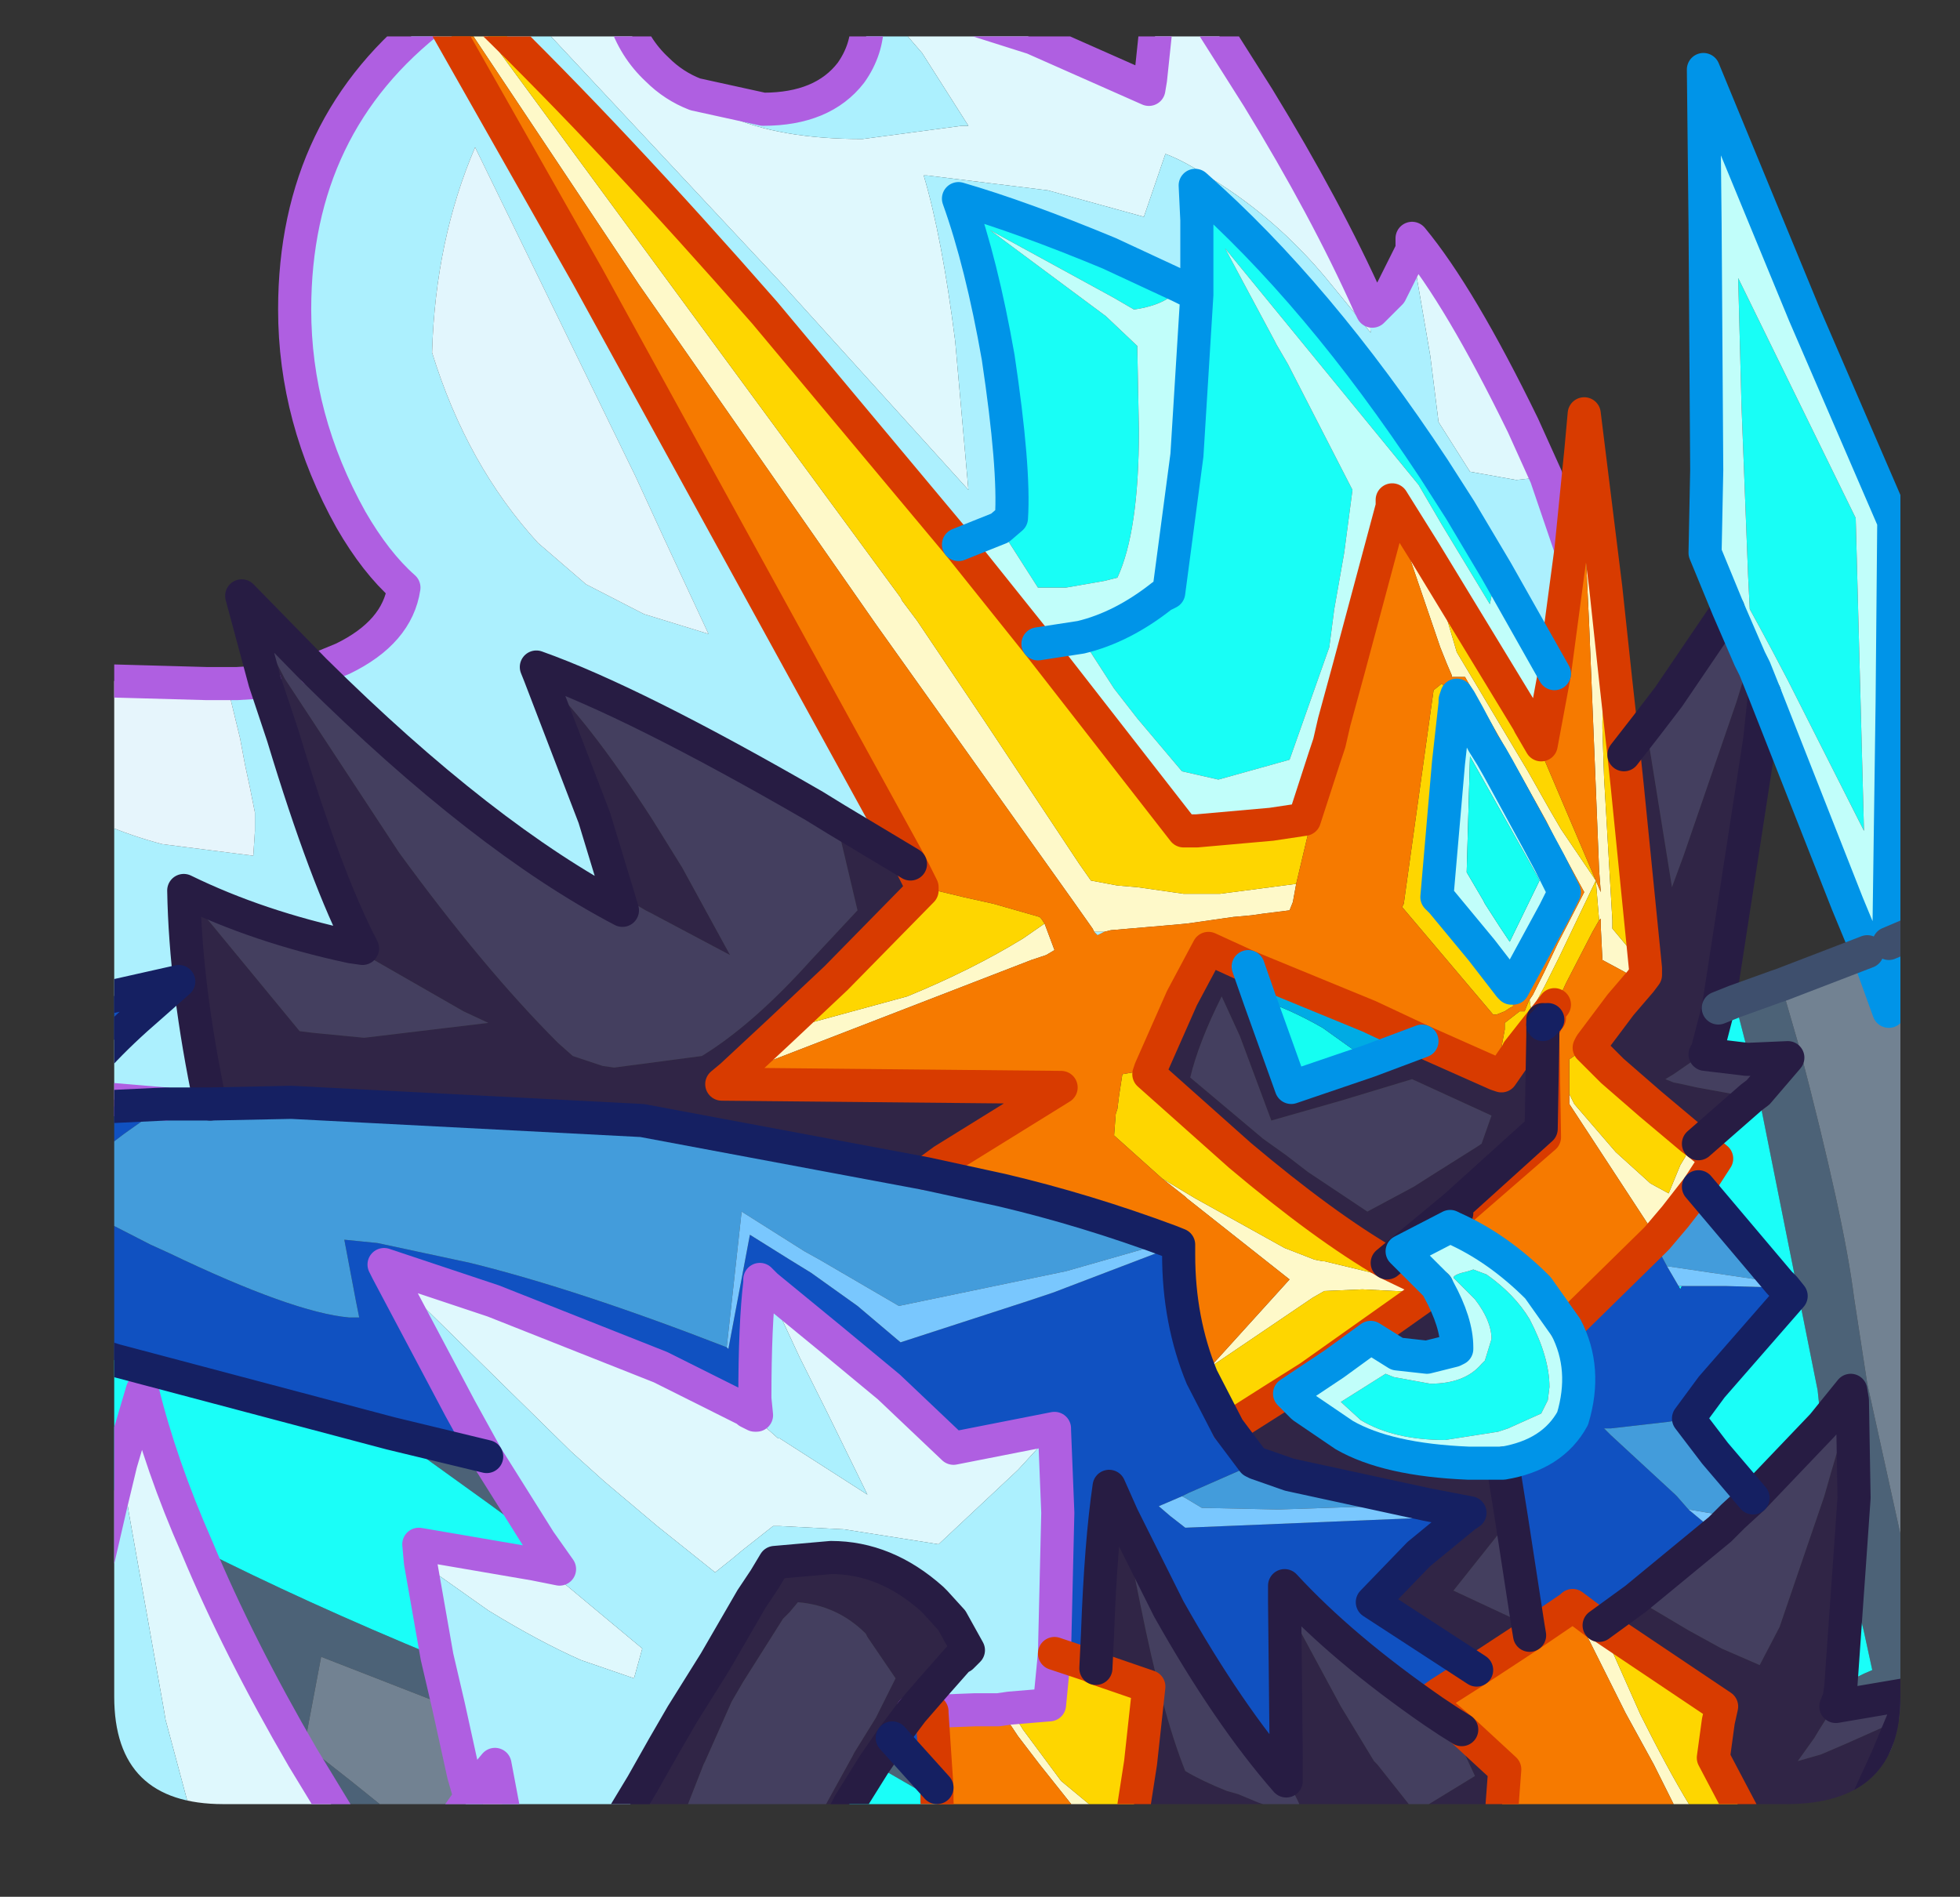 <?xml version="1.0" encoding="UTF-8" standalone="no"?>
<svg xmlns:ffdec="https://www.free-decompiler.com/flash" xmlns:xlink="http://www.w3.org/1999/xlink" ffdec:objectType="frame" height="57.3px" width="59.2px" xmlns="http://www.w3.org/2000/svg">
  <rect width="100%" height="100%" fill="#333333" stroke="none"/>
  <g transform="matrix(1.0, 0.0, 0.0, 1.0, 3.45, 1.1)">
    <clipPath id="clipPath0" transform="matrix(1.0, 0.0, 0.0, 1.0, 0.0, 0.0)">
      <path d="M50.5 0.0 Q53.95 0.0 53.95 3.3 L53.95 50.15 Q53.95 53.4 50.5 53.4 L3.3 53.4 Q0.0 53.4 0.0 50.15 L0.0 3.3 Q0.0 0.0 3.3 0.0 L50.5 0.0" fill="#000000" fill-rule="evenodd" stroke="none"/>
    </clipPath>
    <g clip-path="url(#clipPath0)">
      <use ffdec:characterId="2" height="57.3" transform="matrix(1.0, 0.0, 0.0, 1.0, -3.45, -1.1)" width="59.2" xlink:href="#shape1"/>
    </g>
    <use ffdec:characterId="3" height="53.4" transform="matrix(1.0, 0.0, 0.0, 1.0, 0.0, 0.0)" width="53.95" xlink:href="#shape2"/>
  </g>
  <defs>
    <g id="shape1" transform="matrix(1.0, 0.0, 0.0, 1.0, 3.45, 1.1)">
      <path d="M10.45 -0.6 L10.85 -0.6 23.75 16.95 23.8 17.05 24.25 17.65 26.3 20.7 29.15 25.0 29.5 25.5 30.3 25.65 30.9 25.7 32.3 25.9 32.75 25.9 33.4 25.9 35.7 25.6 35.6 26.15 35.5 26.4 34.7 26.5 34.35 26.55 33.8 26.6 32.4 26.8 31.85 26.85 30.1 27.0 29.9 27.05 29.6 27.05 29.55 26.95 28.95 26.1 23.0 17.75 15.85 7.5 10.45 -0.6 M44.3 12.5 L44.4 11.4 45.05 16.65 44.95 20.7 44.95 20.9 45.0 22.4 45.25 26.7 45.25 26.95 46.25 28.15 46.25 28.35 46.1 28.55 45.85 28.4 45.6 28.25 44.95 27.9 44.9 26.9 44.9 26.65 44.85 26.7 44.75 25.5 43.65 27.8 43.2 28.7 42.8 29.45 42.75 29.1 42.85 28.95 43.2 28.25 43.6 27.4 44.4 25.85 43.5 24.2 43.25 23.7 42.5 22.35 40.8 19.35 40.4 19.35 40.4 19.3 40.25 18.95 40.05 18.45 38.6 14.2 38.6 14.0 39.6 15.6 40.05 16.9 40.55 18.6 42.7 22.2 43.35 23.35 43.7 23.95 44.75 25.5 44.9 25.85 44.85 25.2 44.75 22.7 44.55 17.8 44.3 12.5 M52.85 55.7 L52.4 55.7 52.2 54.7 52.3 54.55 52.85 55.7 M48.9 55.7 L48.45 55.7 48.25 55.0 47.8 54.65 47.25 53.7 46.5 52.2 45.65 50.65 44.45 48.25 44.0 47.45 44.05 47.4 44.85 48.0 44.9 48.0 46.1 50.7 Q47.75 54.0 48.65 54.9 L48.7 55.05 48.9 55.7 M46.6 36.3 L43.95 32.25 43.95 31.95 44.1 32.25 45.35 33.7 46.4 34.65 46.95 34.95 47.3 34.1 47.45 33.85 47.65 33.3 47.85 33.45 48.4 33.9 47.85 34.75 47.15 35.65 46.6 36.3 M39.95 37.75 L39.7 37.95 37.7 37.85 36.55 37.9 36.2 38.1 33.1 40.2 35.5 37.55 32.4 35.1 32.35 35.05 31.65 34.5 32.65 35.1 35.35 36.6 36.25 36.95 36.5 37.0 36.55 37.0 38.0 37.35 38.3 37.4 39.7 37.65 39.95 37.75 M18.65 31.4 L20.1 30.05 23.95 29.0 Q25.9 28.2 27.45 27.25 L28.1 26.8 28.4 27.6 28.15 27.75 27.7 27.9 18.65 31.4 M26.7 50.55 L27.05 50.5 27.45 51.15 28.6 52.7 30.65 54.4 30.5 54.9 30.1 54.9 27.95 52.2 27.3 51.35 27.1 51.05 26.7 50.55" fill="#fffaca" fill-rule="evenodd" stroke="none"/>
      <path d="M10.85 -0.6 L11.25 -0.6 Q15.1 3.15 19.65 8.35 L25.5 15.35 27.9 18.35 32.3 24.0 32.5 24.0 32.7 24.0 34.95 23.8 35.95 23.65 36.55 21.8 36.7 21.35 36.6 21.8 35.7 25.6 33.4 25.9 32.75 25.9 32.3 25.9 30.9 25.7 30.3 25.65 29.5 25.5 29.15 25.0 26.3 20.7 24.25 17.65 23.8 17.05 23.75 16.95 10.85 -0.6 M45.05 16.65 L45.35 19.45 45.6 21.7 45.7 22.65 46.25 28.15 45.25 26.95 45.25 26.7 45.0 22.4 44.95 20.9 44.95 20.7 45.05 16.65 M51.5 55.7 L50.8 55.7 51.3 55.1 51.5 55.7 M50.25 55.7 L48.9 55.7 48.7 55.05 48.65 54.9 Q47.75 54.0 46.1 50.7 L44.9 48.0 48.55 50.45 48.45 50.9 48.3 52.0 50.25 55.7 M47.4 55.7 L46.5 55.7 46.65 54.9 47.25 54.65 47.45 55.0 47.45 55.45 47.4 55.7 M35.45 55.7 L33.25 55.7 33.8 55.05 34.75 55.25 35.45 55.7 M39.6 15.6 L42.7 20.7 42.75 20.8 44.75 25.5 43.7 23.95 43.35 23.35 42.7 22.2 40.55 18.6 40.05 16.9 39.6 15.6 M40.5 20.15 L40.3 21.95 39.95 26.0 40.1 26.15 41.3 27.6 42.15 28.7 42.2 28.75 42.25 28.9 42.25 29.3 42.15 29.35 42.0 29.45 41.75 29.55 41.65 29.55 38.9 26.3 38.95 26.2 39.85 19.75 40.1 19.55 40.45 20.0 40.5 20.15 M42.75 29.1 L42.8 29.45 43.2 28.7 43.65 27.8 44.75 25.5 44.85 26.7 44.65 27.05 43.85 28.6 43.55 29.25 43.5 29.2 43.5 29.25 43.15 29.7 42.95 29.95 42.4 30.65 42.35 30.75 41.9 31.4 41.75 31.35 42.0 30.0 42.0 29.95 42.0 29.85 42.0 29.8 42.45 29.45 42.6 29.45 42.7 29.2 42.75 29.1 M43.95 31.95 L43.95 31.7 43.95 30.9 44.6 30.45 44.55 30.55 45.25 31.25 46.4 32.25 47.65 33.3 47.45 33.85 47.3 34.1 46.95 34.95 46.4 34.65 45.35 33.7 44.1 32.25 43.95 31.95 M39.7 37.95 L36.1 40.5 Q35.3 41.0 33.65 42.05 L32.85 40.5 33.1 40.2 36.2 38.1 36.55 37.9 37.7 37.85 39.7 37.95 M20.1 30.05 L21.8 28.45 24.4 25.8 24.4 25.7 25.65 26.0 26.55 26.2 27.95 26.6 28.0 26.65 28.1 26.8 27.45 27.25 Q25.9 28.2 23.95 29.0 L20.1 30.05 M28.4 48.85 L29.45 49.2 29.65 49.3 31.25 49.85 31.0 52.15 30.65 54.4 28.6 52.7 27.45 51.15 27.05 50.5 28.25 50.4 28.4 48.85 M31.3 31.2 L31.25 31.35 34.0 33.8 Q36.55 35.95 38.45 37.05 L39.7 37.65 38.3 37.4 38.0 37.35 36.55 37.0 36.5 37.0 36.25 36.95 35.35 36.6 32.65 35.1 31.65 34.5 30.2 33.2 30.25 32.55 30.3 32.4 30.35 32.0 30.45 31.35 31.3 31.2" fill="#ffd700" fill-rule="evenodd" stroke="none"/>
      <path d="M24.05 25.0 L14.3 7.25 9.85 -0.6 10.45 -0.6 15.85 7.5 23.0 17.75 28.95 26.1 29.55 26.95 29.6 27.05 29.7 27.15 29.9 27.05 30.1 27.0 31.85 26.85 32.4 26.8 33.8 26.6 34.35 26.55 34.7 26.5 35.5 26.4 35.6 26.15 35.7 25.6 36.6 21.8 36.7 21.35 36.85 20.7 37.3 19.05 38.6 14.2 40.05 18.45 40.25 18.95 40.4 19.3 40.4 19.35 40.8 19.35 42.5 22.35 43.25 23.7 43.5 24.2 44.4 25.85 43.6 27.4 43.2 28.25 42.85 28.95 42.75 29.1 42.7 29.2 42.6 29.45 42.45 29.45 42.0 29.8 42.0 29.85 42.0 29.95 42.0 30.0 41.75 31.35 39.5 30.35 37.9 29.6 34.25 28.1 33.05 27.55 32.25 29.05 31.3 31.2 30.45 31.35 30.35 32.0 30.3 32.4 30.25 32.55 30.2 33.2 31.65 34.5 32.35 35.05 32.4 35.1 35.5 37.55 33.1 40.2 32.85 40.5 Q32.15 38.8 32.15 36.8 L32.15 36.5 31.9 36.4 Q29.35 35.45 26.8 34.85 L24.5 34.35 25.05 33.95 28.6 31.75 18.35 31.65 18.65 31.4 27.7 27.9 28.15 27.75 28.4 27.6 28.1 26.8 28.0 26.65 27.95 26.6 26.55 26.2 25.65 26.0 24.4 25.7 24.05 25.0 M44.0 15.5 L44.3 12.5 44.55 17.8 44.75 22.7 44.85 25.2 44.9 25.85 44.75 25.5 42.75 20.8 43.1 21.4 43.5 19.25 44.0 15.5 M52.4 55.7 L51.65 55.7 52.2 54.7 52.4 55.7 M48.45 55.7 L47.6 55.7 47.45 55.45 47.45 55.0 47.25 54.65 46.65 54.9 46.5 55.7 41.75 55.7 41.8 55.0 42.0 52.35 40.7 51.15 40.4 50.9 39.7 50.3 40.05 50.05 41.15 49.35 42.75 48.3 44.0 47.45 44.45 48.25 45.65 50.65 46.5 52.2 47.25 53.7 47.8 54.65 48.25 55.0 48.45 55.7 M28.85 55.7 L25.15 55.7 25.95 54.9 26.2 54.6 24.9 54.3 24.85 53.3 24.85 52.9 24.7 50.65 24.7 50.6 26.0 50.55 26.7 50.55 27.1 51.05 27.3 51.35 27.95 52.2 30.1 54.9 28.6 54.85 28.45 54.85 28.85 55.7 M42.2 28.75 L42.25 28.75 43.5 26.45 43.8 25.85 43.4 25.05 43.35 24.95 43.0 24.3 41.8 22.1 41.6 21.75 41.35 21.35 40.9 20.5 40.65 20.05 40.55 19.9 40.5 20.05 40.5 20.15 40.45 20.0 40.1 19.55 39.85 19.75 38.95 26.2 38.9 26.3 41.65 29.55 41.75 29.55 42.0 29.45 42.15 29.35 42.25 29.3 42.25 28.9 42.2 28.75 M44.85 26.7 L44.9 26.65 44.9 26.9 44.95 27.9 45.6 28.25 45.85 28.4 46.1 28.55 45.5 29.25 44.6 30.45 43.95 30.9 43.95 31.7 43.95 31.95 43.95 32.25 46.6 36.3 46.5 36.4 43.85 39.0 43.0 37.8 Q41.8 36.6 40.45 36.0 L40.2 35.85 40.55 35.55 43.2 33.25 43.15 30.25 43.15 30.0 43.3 29.7 43.35 29.65 43.55 29.25 43.85 28.6 44.65 27.05 44.85 26.7 M26.2 54.6 L28.45 54.85 26.2 54.6" fill="#f77a00" fill-rule="evenodd" stroke="none"/>
      <path d="M55.25 48.5 L55.25 50.65 55.05 50.8 54.1 51.5 53.55 52.0 54.05 50.8 54.35 50.05 52.0 50.45 52.1 50.2 52.15 49.85 Q52.6 49.55 53.1 49.35 L52.85 48.2 52.4 46.3 52.55 44.15 52.5 41.2 52.45 40.9 51.6 41.95 51.55 41.85 51.45 40.9 49.65 31.9 50.55 30.85 49.4 30.9 48.95 29.15 50.2 28.7 50.35 28.65 50.9 30.55 Q52.25 35.7 52.55 38.1 L52.95 40.7 54.05 45.7 54.7 48.95 55.25 48.5 M55.25 55.25 L55.25 55.7 55.0 55.7 54.85 55.55 55.25 55.25 M25.15 55.7 L23.25 55.7 22.2 55.3 21.3 54.95 22.1 53.6 22.2 53.65 25.95 54.9 25.15 55.7 M9.1 55.7 L7.95 55.7 5.7 52.0 Q3.75 48.65 2.5 45.65 5.75 47.3 9.75 48.95 L10.1 50.45 6.25 48.95 5.75 51.6 7.15 52.7 9.7 54.75 9.1 55.7 M-2.95 52.2 L-2.95 51.7 -1.7 52.65 -1.75 53.0 -2.1 52.8 -2.1 52.75 -2.95 52.2 M-2.95 46.75 L-2.95 42.75 -2.15 43.2 -0.1 44.35 -1.0 48.25 -1.05 48.5 -2.95 46.75 M-2.95 41.6 L-2.95 39.1 -1.25 39.6 -2.8 41.4 -2.95 41.6 M-2.95 19.0 L-2.95 18.15 -2.45 18.45 -2.95 19.0 M12.85 45.45 L11.35 44.35 8.85 42.55 8.35 42.2 11.25 42.9 12.85 45.45 M24.85 53.3 L22.95 52.2 23.5 51.4 24.85 52.9 24.85 53.3" fill="#4c6277" fill-rule="evenodd" stroke="none"/>
      <path d="M53.6 27.4 L55.25 26.7 55.25 48.5 54.7 48.95 54.05 45.7 52.95 40.7 52.55 38.1 Q52.25 35.7 50.9 30.55 L50.35 28.65 52.95 27.65 53.6 29.45 53.6 27.4 M23.25 55.7 L20.9 55.7 21.3 54.95 22.2 55.3 23.25 55.7 M-2.95 19.2 L-2.95 19.0 -2.45 18.45 -0.8 19.45 -1.55 19.35 -2.95 19.2 M-1.4 32.0 L1.55 32.25 -0.55 32.35 -1.65 32.4 -1.4 32.0 M10.1 50.45 L10.55 52.5 10.75 53.2 9.8 54.55 9.7 54.75 7.15 52.7 5.75 51.6 6.25 48.95 10.1 50.45" fill="#728393" fill-rule="evenodd" stroke="none"/>
      <path d="M49.15 11.15 L49.05 7.3 52.6 14.55 52.85 24.0 50.55 19.45 50.05 18.5 49.7 17.85 49.4 17.3 49.35 16.3 49.15 11.15 M41.75 16.15 L41.55 17.15 40.1 14.75 39.4 13.55 33.55 6.4 35.05 9.2 35.1 9.3 35.45 9.9 37.4 13.7 37.15 15.6 36.85 17.3 36.7 18.45 35.5 21.85 33.35 22.45 32.25 22.2 30.9 20.6 30.2 19.7 29.2 18.15 Q30.45 17.85 31.65 16.9 L31.85 16.8 32.4 12.65 32.7 7.8 32.7 5.55 32.65 4.5 Q36.35 7.75 39.85 13.05 L40.65 14.3 41.75 16.15 M41.05 37.25 L41.45 37.4 Q42.3 38.0 42.75 38.75 43.35 39.9 43.35 40.8 L43.3 41.2 43.2 41.4 43.1 41.6 42.1 42.05 41.8 42.15 40.2 42.4 Q38.65 42.4 37.65 41.8 L37.05 41.25 38.4 40.4 38.65 40.5 39.75 40.7 Q40.8 40.7 41.3 40.1 L41.4 40.0 41.6 39.35 Q41.6 38.8 41.1 38.15 L41.05 38.1 40.45 37.5 Q40.45 37.4 40.9 37.3 L41.05 37.25 M32.2 7.55 Q31.85 8.1 30.8 8.25 L30.2 7.9 26.45 5.85 29.95 8.45 30.9 9.35 30.95 11.9 Q30.95 14.95 30.3 16.35 L29.9 16.45 28.75 16.65 27.9 16.65 26.75 14.85 27.1 14.55 Q27.2 13.05 26.7 9.7 26.2 6.85 25.5 4.9 27.4 5.45 30.05 6.55 L32.2 7.55" fill="#18fff7" fill-rule="evenodd" stroke="none"/>
      <path d="M48.75 17.3 L48.05 15.6 48.1 13.1 48.05 5.65 48.0 1.0 51.05 8.4 53.75 14.65 53.7 20.15 53.6 27.4 53.6 29.45 52.95 27.65 52.35 26.2 49.85 19.85 49.55 19.1 49.4 18.8 48.75 17.3 M47.6 55.7 L47.4 55.7 47.45 55.45 47.6 55.7 M49.15 11.15 L49.35 16.3 49.4 17.3 49.7 17.85 50.05 18.5 50.55 19.45 52.85 24.0 52.6 14.55 49.05 7.3 49.15 11.15 M29.2 18.15 L30.2 19.7 30.9 20.6 32.25 22.2 33.35 22.45 35.5 21.85 36.7 18.45 36.85 17.3 37.15 15.6 37.4 13.7 35.45 9.9 35.1 9.3 35.05 9.2 33.55 6.4 39.4 13.55 40.1 14.75 41.55 17.15 41.75 16.15 43.5 19.25 43.1 21.4 42.75 20.8 42.7 20.7 39.6 15.6 38.6 14.0 38.6 14.2 37.3 19.05 36.85 20.7 36.7 21.35 36.55 21.8 35.95 23.65 34.95 23.8 32.7 24.0 32.5 24.0 32.3 24.0 27.9 18.35 29.2 18.15 27.9 18.35 25.5 15.35 26.75 14.85 27.9 16.65 28.75 16.65 29.9 16.45 30.3 16.35 Q30.95 14.95 30.95 11.9 L30.9 9.35 29.95 8.45 26.45 5.85 30.2 7.9 30.8 8.25 Q31.85 8.1 32.2 7.55 L32.7 7.8 32.4 12.65 31.85 16.8 31.65 16.9 Q30.45 17.85 29.2 18.15 M40.5 20.15 L40.5 20.05 40.55 19.9 40.65 20.05 40.9 20.5 41.35 21.35 41.6 21.75 41.8 22.1 43.0 24.3 43.35 24.95 43.4 25.05 43.8 25.85 43.5 26.45 42.25 28.75 42.2 28.75 42.15 28.7 41.3 27.6 40.1 26.15 39.95 26.0 40.3 21.95 40.5 20.15 M43.0 25.4 L42.75 24.95 40.95 21.75 40.85 25.25 41.35 26.1 41.4 26.2 41.85 26.9 42.15 27.35 43.05 25.5 43.0 25.4 M40.45 36.0 Q41.8 36.6 43.0 37.8 L43.85 39.0 Q44.5 40.25 44.05 41.75 43.45 42.85 41.95 43.1 L40.9 43.1 Q38.45 43.0 37.15 42.25 L35.9 41.4 35.5 41.0 36.85 40.1 37.95 39.3 38.75 39.8 39.65 39.9 40.45 39.7 40.55 39.65 40.55 39.6 Q40.55 38.85 40.0 37.85 L39.95 37.75 38.9 36.7 40.35 35.95 40.45 36.0 M41.05 37.25 L40.9 37.3 Q40.45 37.4 40.45 37.5 L41.05 38.1 41.1 38.15 Q41.6 38.8 41.6 39.35 L41.4 40.0 41.3 40.1 Q40.8 40.7 39.75 40.7 L38.65 40.5 38.4 40.4 37.05 41.25 37.65 41.8 Q38.65 42.4 40.2 42.4 L41.8 42.15 42.1 42.05 43.1 41.6 43.2 41.4 43.3 41.2 43.35 40.8 Q43.35 39.9 42.75 38.75 42.3 38.0 41.45 37.4 L41.05 37.25" fill="#c2fffb" fill-rule="evenodd" stroke="none"/>
      <path d="M15.2 25.9 L14.5 23.6 12.85 19.3 Q14.25 20.55 16.25 23.65 L17.15 25.1 18.6 27.75 16.15 26.45 16.05 26.4 15.2 25.9 M21.8 23.65 L24.05 25.0 24.4 25.7 24.4 25.8 21.8 28.45 20.1 30.05 18.65 31.4 18.35 31.65 28.6 31.75 25.05 33.95 24.5 34.35 15.95 32.75 5.35 32.2 2.9 32.25 Q2.15 28.7 2.1 25.8 L5.6 30.05 6.0 30.1 7.55 30.25 11.3 29.8 10.55 29.45 7.15 27.5 7.5 27.55 Q6.4 25.45 5.1 21.15 L4.55 19.5 3.85 16.9 5.15 19.4 8.6 24.65 Q11.15 28.15 13.4 30.4 L13.85 30.8 14.75 31.1 15.1 31.15 17.75 30.8 Q19.3 29.85 21.05 27.9 L22.45 26.4 21.8 23.65 M45.6 21.7 L46.3 20.8 46.35 21.35 47.05 25.7 47.4 24.75 49.0 20.1 49.4 18.8 49.55 19.1 49.85 19.85 49.7 21.25 48.45 29.35 48.1 30.7 47.75 30.9 47.1 31.35 46.85 31.5 47.1 31.6 47.35 31.65 47.8 31.75 49.45 32.05 47.85 33.45 47.65 33.3 46.4 32.25 45.25 31.25 44.55 30.55 44.6 30.45 45.5 29.25 46.1 28.55 46.25 28.35 46.25 28.15 45.7 22.65 45.6 21.7 M53.55 55.7 L52.85 55.7 52.3 54.55 52.2 54.7 51.65 55.7 51.5 55.7 51.3 55.1 50.8 55.7 50.25 55.7 48.3 52.0 48.45 50.9 48.55 50.45 44.9 48.0 44.85 48.0 45.95 47.2 47.55 48.15 48.55 48.7 49.7 49.2 50.3 48.05 51.65 44.1 51.85 43.4 52.5 41.2 52.55 44.15 52.4 46.3 52.35 47.0 52.15 49.85 52.1 50.2 51.5 51.15 51.35 51.4 50.85 52.1 51.55 51.9 51.9 51.75 52.25 51.6 54.05 50.8 53.55 52.0 53.0 53.2 54.1 54.65 53.95 54.85 53.5 55.6 53.55 55.7 M41.75 55.7 L35.45 55.7 34.75 55.25 33.8 55.05 33.25 55.7 28.85 55.7 28.45 54.85 28.6 54.85 30.1 54.9 30.5 54.9 30.65 54.4 31.0 52.15 31.25 49.85 29.65 49.3 29.7 48.25 Q29.8 45.5 30.05 43.8 L30.45 44.7 31.0 47.4 Q31.65 50.65 32.35 52.4 32.85 52.7 33.6 53.0 L33.95 53.1 34.55 53.35 35.85 53.8 36.0 53.8 35.95 53.75 35.75 53.3 35.45 52.7 35.4 52.6 35.4 52.05 35.35 47.3 37.05 50.45 38.05 52.1 38.15 52.2 39.3 53.65 41.1 52.55 40.75 51.8 40.3 50.9 40.7 51.15 42.0 52.35 41.8 55.0 41.75 55.7 M20.9 55.7 L20.45 55.7 20.45 55.5 20.45 55.4 19.8 55.7 14.2 55.7 15.95 52.8 16.6 51.65 17.15 50.7 18.15 49.1 19.25 47.2 19.65 46.6 19.95 46.1 21.65 45.95 Q23.3 45.95 24.7 47.2 L24.8 47.3 25.3 47.85 25.8 48.75 25.6 48.95 25.5 49.0 24.75 49.85 24.1 50.6 23.5 51.4 22.95 52.2 22.2 53.4 22.1 53.6 21.3 54.95 20.9 55.7 M41.75 31.35 L41.9 31.4 42.35 30.75 42.4 30.65 42.95 29.95 43.15 29.7 43.15 29.85 43.15 30.2 43.1 33.0 40.5 35.35 40.55 35.55 40.2 35.85 40.45 36.0 40.35 35.95 38.9 36.7 39.95 37.75 40.0 37.85 Q40.55 38.85 40.55 39.6 L40.55 39.65 40.45 39.7 39.65 39.9 38.75 39.8 37.95 39.3 36.85 40.1 35.5 41.0 35.9 41.4 37.15 42.25 Q38.45 43.0 40.9 43.1 L41.95 43.1 42.0 43.5 42.2 44.75 40.45 46.95 42.7 48.0 42.75 48.3 41.15 49.35 38.0 47.3 39.4 45.85 40.8 44.7 40.95 44.6 39.65 44.35 35.5 43.45 34.5 43.1 34.4 43.05 33.65 42.05 Q35.3 41.0 36.1 40.5 L39.7 37.95 39.95 37.75 39.7 37.65 38.45 37.05 Q36.55 35.95 34.0 33.8 L31.25 31.35 31.3 31.2 32.25 29.05 33.05 27.55 34.25 28.1 34.6 29.1 35.55 31.75 37.9 30.95 39.5 30.35 41.75 31.35 M41.15 33.55 L41.3 33.45 41.6 32.6 39.2 31.5 37.05 32.15 34.95 32.75 34.0 30.2 33.45 29.0 Q32.75 30.4 32.5 31.45 L34.7 33.3 35.4 33.8 36.05 34.3 36.2 34.4 37.85 35.5 39.25 34.75 39.8 34.4 41.15 33.55 M40.5 35.35 L38.45 37.05 40.5 35.35 M20.65 47.3 L20.4 47.6 20.2 47.8 19.0 49.7 18.65 50.3 17.85 52.1 17.8 52.2 17.35 53.35 16.55 55.35 19.35 54.15 20.9 53.45 20.9 54.25 21.5 53.4 22.3 51.95 22.35 51.85 23.0 50.8 23.6 49.6 22.75 48.35 22.7 48.25 Q21.85 47.4 20.65 47.3 M52.3 54.55 L53.0 53.2 52.3 54.55" fill="#302546" fill-rule="evenodd" stroke="none"/>
      <path d="M6.05 19.15 Q11.15 24.2 15.35 26.4 L15.2 25.9 16.05 26.4 16.15 26.45 18.6 27.75 17.15 25.1 16.25 23.65 Q14.25 20.55 12.85 19.3 L12.75 19.05 Q15.7 20.1 21.15 23.25 L21.8 23.65 22.45 26.4 21.05 27.9 Q19.3 29.85 17.75 30.8 L15.1 31.15 14.75 31.1 13.85 30.8 13.4 30.4 Q11.15 28.15 8.6 24.65 L5.15 19.4 3.85 16.9 6.05 19.15 M46.3 20.8 L46.95 19.95 48.75 17.3 49.4 18.8 49.0 20.1 47.4 24.75 47.05 25.7 46.35 21.35 46.3 20.8 M55.25 55.7 L55.0 55.7 53.55 55.7 53.5 55.6 53.95 54.85 54.1 54.65 54.85 55.55 55.0 55.7 55.25 55.7 M48.1 30.7 L48.05 30.75 49.3 30.9 49.4 30.9 50.55 30.85 49.65 31.9 49.45 32.05 47.8 31.75 47.35 31.65 47.1 31.6 46.85 31.5 47.1 31.35 47.75 30.9 48.1 30.7 M51.6 41.95 L52.45 40.9 52.5 41.2 51.85 43.4 51.65 44.1 50.3 48.05 49.7 49.2 48.55 48.7 47.55 48.15 45.95 47.2 48.5 45.1 48.9 44.7 49.5 44.15 51.6 41.95 M52.1 50.2 L52.0 50.45 54.35 50.05 54.05 50.8 52.25 51.6 51.9 51.75 51.55 51.9 50.85 52.1 51.35 51.4 51.5 51.15 52.1 50.2 M41.15 33.55 L39.8 34.4 39.25 34.75 37.85 35.5 36.2 34.4 36.05 34.3 35.4 33.8 34.7 33.3 32.5 31.45 Q32.75 30.4 33.45 29.0 L34.0 30.2 34.95 32.75 37.05 32.15 39.2 31.5 41.6 32.6 41.3 33.45 41.15 33.55 M42.7 48.0 L40.45 46.95 42.2 44.75 42.7 48.0 M7.15 27.5 L10.55 29.45 11.3 29.8 7.55 30.25 6.0 30.1 5.6 30.05 2.1 25.8 Q4.35 26.9 7.15 27.5 M30.45 44.7 L31.85 47.5 Q33.65 50.7 35.4 52.7 L35.4 52.6 35.45 52.7 35.75 53.3 35.95 53.75 36.0 53.8 35.85 53.8 34.55 53.35 33.95 53.1 33.6 53.0 Q32.85 52.7 32.35 52.4 31.65 50.65 31.0 47.4 L30.45 44.7 M35.35 47.3 L35.35 46.8 Q37.1 48.7 39.85 50.6 L40.3 50.9 40.75 51.8 41.1 52.55 39.3 53.65 38.15 52.2 38.05 52.1 37.05 50.45 35.35 47.3 M20.65 47.3 Q21.85 47.4 22.7 48.25 L22.75 48.35 23.6 49.6 23.0 50.8 22.35 51.85 22.3 51.95 21.5 53.4 20.9 54.25 20.9 53.45 19.35 54.15 16.55 55.35 17.35 53.35 17.8 52.2 17.85 52.1 18.65 50.3 19.0 49.7 20.2 47.8 20.4 47.6 20.65 47.3" fill="#443f5f" fill-rule="evenodd" stroke="none"/>
      <path d="M13.45 -0.6 L15.4 -0.6 Q15.7 0.35 16.4 1.0 16.9 1.5 17.55 1.75 L18.55 2.4 Q20.1 3.1 22.6 3.1 L25.6 2.7 25.8 2.7 24.4 0.5 23.45 -0.6 25.7 -0.6 27.75 0.05 31.25 1.6 31.3 1.3 31.5 -0.6 33.0 -0.6 34.55 1.85 Q36.6 5.2 37.9 8.1 L37.9 8.25 37.95 8.95 36.6 7.3 Q35.1 5.5 33.15 4.3 32.3 3.75 31.75 3.55 L31.1 5.45 28.2 4.65 24.55 4.2 24.45 4.2 Q25.0 6.05 25.4 9.2 L25.8 13.7 20.1 7.4 13.05 -0.15 13.45 -0.6 M39.2 6.45 L39.2 6.1 Q40.65 7.85 42.55 11.75 L43.25 13.3 42.35 13.4 40.95 13.15 40.0 11.65 39.75 9.65 39.2 6.45 M20.3 55.7 L19.8 55.7 20.45 55.4 20.45 55.5 20.3 55.7 M12.35 55.7 L10.85 55.7 10.85 55.65 11.0 54.25 11.25 52.5 11.5 52.2 11.85 54.05 12.35 55.7 M7.95 55.7 L2.85 55.7 1.55 50.85 1.5 50.55 0.45 44.65 0.2 43.1 0.85 40.9 Q1.4 43.15 2.5 45.65 3.75 48.65 5.7 52.0 L7.95 55.7 M9.25 46.1 L9.2 45.55 12.7 46.15 12.95 46.2 15.95 48.7 15.7 49.6 14.1 49.05 Q12.85 48.5 11.3 47.55 L9.25 46.1 M19.7 37.75 L21.65 39.35 23.4 40.8 25.35 42.65 28.4 42.05 28.4 42.1 27.3 43.3 24.9 45.55 22.05 45.1 20.1 45.0 19.9 45.0 18.95 45.75 18.65 46.0 18.15 46.4 16.4 45.0 14.8 43.65 13.8 42.75 8.25 37.3 8.15 37.1 11.45 38.2 16.5 40.2 19.1 41.5 19.15 41.55 20.05 42.35 20.1 42.35 22.75 44.05 21.55 41.6 20.7 39.9 19.7 37.75" fill="#e0f9fe" fill-rule="evenodd" stroke="none"/>
      <path d="M55.25 50.65 L55.25 55.25 54.85 55.55 54.1 54.65 53.0 53.2 53.55 52.0 54.1 51.5 55.05 50.8 55.25 50.65 M-2.95 51.7 L-2.95 46.75 -1.05 48.5 -1.7 52.65 -2.95 51.7 M-2.95 42.75 L-2.95 41.6 -2.8 41.4 -1.25 39.6 0.05 40.0 8.35 42.2 8.85 42.55 11.35 44.35 12.85 45.45 13.45 46.3 12.95 46.2 12.7 46.15 9.2 45.55 9.25 46.1 9.75 48.95 Q5.75 47.3 2.5 45.65 1.4 43.15 0.85 40.9 L0.2 43.1 -0.1 44.35 -2.15 43.2 -2.95 42.75 M48.45 29.35 L48.95 29.15 49.4 30.9 49.3 30.9 48.05 30.75 48.1 30.7 48.45 29.35 M49.65 31.9 L51.45 40.9 51.55 41.85 51.6 41.95 49.5 44.15 48.35 42.8 47.55 41.75 48.25 40.8 50.65 38.05 50.45 37.8 50.3 37.65 47.85 34.75 48.4 33.9 47.85 33.45 49.45 32.05 49.65 31.9 M52.4 46.3 L52.85 48.2 53.1 49.35 Q52.6 49.55 52.15 49.85 L52.35 47.0 52.4 46.3 M47.25 37.75 L47.35 37.75 47.3 37.85 47.25 37.75 M24.85 53.3 L24.9 54.3 26.2 54.6 25.95 54.9 22.2 53.65 22.1 53.6 22.2 53.4 22.95 52.2 24.85 53.3" fill="#1afff9" fill-rule="evenodd" stroke="none"/>
      <path d="M-2.95 39.1 L-2.95 29.65 1.95 28.55 1.1 29.3 Q-0.7 30.85 -1.4 32.0 L-1.65 32.4 -0.55 32.35 1.55 32.25 1.5 32.3 0.3 33.15 -2.0 34.9 -0.85 35.5 1.1 36.5 1.65 36.75 Q5.4 38.55 7.1 38.7 L7.4 38.7 7.3 38.2 6.95 36.35 7.95 36.45 10.75 37.05 Q14.0 37.85 18.5 39.6 L18.55 39.65 19.2 36.2 20.4 36.95 21.05 37.35 22.45 38.35 23.75 39.45 27.6 38.2 28.35 37.95 32.15 36.5 32.15 36.8 Q32.15 38.8 32.85 40.5 L33.65 42.05 34.4 43.05 34.5 43.1 32.45 44.0 32.25 44.1 31.55 44.4 31.9 44.7 32.35 45.05 40.8 44.7 39.4 45.85 38.0 47.3 41.15 49.35 40.05 50.05 39.7 50.3 40.4 50.9 40.7 51.15 40.3 50.9 39.85 50.6 Q37.1 48.7 35.35 46.8 L35.35 47.3 35.4 52.05 35.4 52.6 35.4 52.7 Q33.65 50.7 31.85 47.5 L30.45 44.7 30.05 43.8 Q29.8 45.5 29.7 48.25 L29.65 49.3 29.45 49.2 28.4 48.85 28.5 44.6 28.4 42.1 28.4 42.05 25.35 42.65 23.4 40.8 21.65 39.35 19.7 37.75 19.5 37.55 19.5 37.65 Q19.35 38.9 19.35 41.15 L19.4 41.65 19.35 41.65 19.15 41.55 19.1 41.5 16.5 40.2 11.45 38.2 8.15 37.1 8.25 37.3 10.45 41.45 11.25 42.9 8.35 42.2 0.05 40.0 -1.25 39.6 -2.95 39.1 M43.15 30.25 L43.2 33.25 40.55 35.55 40.5 35.35 43.1 33.0 43.15 30.2 43.15 30.25 M43.85 39.0 L46.5 36.4 46.9 37.15 47.25 37.75 47.3 37.85 47.35 37.75 48.7 37.75 50.45 37.8 50.65 38.05 48.25 40.8 47.55 41.75 47.25 41.8 46.95 41.85 45.2 42.05 45.0 42.05 45.2 42.25 47.15 44.05 47.2 44.1 47.55 44.5 48.15 45.0 48.15 45.05 48.45 45.1 48.5 45.1 45.95 47.2 44.85 48.0 44.05 47.4 44.0 47.45 42.75 48.3 42.7 48.0 42.2 44.75 42.0 43.5 41.95 43.1 Q43.45 42.85 44.05 41.75 44.5 40.25 43.85 39.0 M24.1 50.6 L24.7 50.6 24.7 50.65 24.85 52.9 23.5 51.4 24.1 50.6" fill="#1051c2" fill-rule="evenodd" stroke="none"/>
      <path d="M43.3 29.7 L43.15 30.0 43.15 30.25 43.15 30.2 43.15 29.85 43.3 29.7 M46.5 36.4 L46.6 36.3 47.15 35.65 47.85 34.75 50.3 37.65 46.9 37.15 46.5 36.4 M47.55 44.5 L47.2 44.1 47.15 44.05 45.2 42.25 45.0 42.05 45.2 42.05 46.95 41.85 47.25 41.8 47.55 41.75 48.35 42.8 49.5 44.15 48.9 44.7 48.45 44.65 47.55 44.5 M34.5 43.1 L35.5 43.45 39.65 44.35 35.15 44.5 32.85 44.45 32.35 44.15 32.25 44.1 32.45 44.0 34.5 43.1 M2.9 32.25 L5.35 32.2 15.95 32.75 24.5 34.35 26.8 34.85 Q29.35 35.45 31.9 36.4 L28.75 37.3 23.7 38.35 21.3 36.95 20.85 36.7 18.95 35.5 18.5 39.6 Q14.0 37.85 10.75 37.05 L7.95 36.45 6.95 36.35 7.3 38.2 7.4 38.7 7.1 38.7 Q5.4 38.55 1.65 36.75 L1.1 36.5 -0.85 35.5 -2.0 34.9 0.3 33.15 1.5 32.3 1.55 32.25 2.9 32.25" fill="#439ddc" fill-rule="evenodd" stroke="none"/>
      <path d="M50.45 37.8 L48.7 37.75 47.35 37.75 47.25 37.75 46.9 37.15 50.3 37.65 50.45 37.8 M47.55 44.5 L48.45 44.65 48.9 44.7 48.5 45.1 48.45 45.1 48.15 45.05 48.15 45.0 47.55 44.5 M39.65 44.35 L40.95 44.6 40.8 44.7 32.35 45.05 31.9 44.7 31.55 44.4 32.25 44.1 32.35 44.15 32.85 44.45 35.15 44.5 39.65 44.35 M18.5 39.6 L18.95 35.5 20.85 36.7 21.3 36.95 23.7 38.35 28.75 37.3 31.9 36.4 32.15 36.5 28.35 37.95 27.6 38.2 23.75 39.45 22.45 38.35 21.05 37.35 20.4 36.95 19.2 36.2 18.55 39.65 18.5 39.6" fill="#79c8ff" fill-rule="evenodd" stroke="none"/>
      <path d="M9.7 -0.6 L9.85 -0.6 14.3 7.25 24.05 25.0 21.8 23.65 21.15 23.25 Q15.7 20.1 12.75 19.05 L12.85 19.3 14.5 23.6 15.2 25.9 15.35 26.4 Q11.15 24.2 6.05 19.15 L6.9 18.8 Q8.55 18.0 8.75 16.65 7.9 15.9 7.15 14.6 5.45 11.55 5.45 8.25 5.45 2.65 9.7 -0.6 M11.25 -0.6 L13.45 -0.6 13.05 -0.15 20.1 7.4 25.8 13.7 25.4 9.2 Q25.0 6.05 24.45 4.2 L24.55 4.2 28.2 4.65 31.1 5.45 31.75 3.55 Q32.3 3.75 33.15 4.3 35.1 5.5 36.6 7.3 L37.95 8.95 37.9 8.25 37.9 8.1 38.0 8.3 38.55 7.75 39.2 6.45 39.75 9.65 40.0 11.65 40.95 13.15 42.35 13.4 43.25 13.3 44.0 15.5 43.5 19.25 41.75 16.15 40.65 14.3 39.85 13.05 Q36.35 7.75 32.65 4.5 L32.7 5.55 32.7 7.8 32.2 7.55 30.05 6.55 Q27.4 5.45 25.5 4.9 26.2 6.85 26.7 9.7 27.2 13.05 27.1 14.55 L26.75 14.85 25.5 15.35 19.65 8.35 Q15.1 3.15 11.25 -0.6 M17.55 1.75 L19.6 2.2 Q21.4 2.2 22.25 1.1 22.75 0.4 22.75 -0.45 L22.75 -0.6 23.45 -0.6 24.4 0.5 25.8 2.7 25.6 2.7 22.6 3.1 Q20.1 3.1 18.55 2.4 L17.55 1.75 M20.45 55.7 L20.3 55.7 20.45 55.5 20.45 55.7 M14.2 55.7 L12.35 55.7 11.85 54.05 11.5 52.2 11.25 52.5 10.75 53.2 11.25 52.5 11.0 54.25 10.85 55.65 10.85 55.7 9.1 55.7 9.7 54.75 9.8 54.55 10.75 53.2 10.55 52.5 10.1 50.45 9.75 48.95 9.25 46.1 11.3 47.55 Q12.85 48.5 14.1 49.05 L15.7 49.6 15.95 48.7 12.95 46.2 13.45 46.3 12.85 45.45 11.25 42.9 10.45 41.45 8.25 37.3 13.8 42.75 14.8 43.65 16.4 45.0 18.15 46.4 18.65 46.0 18.95 45.75 19.9 45.0 20.1 45.0 22.05 45.1 24.9 45.55 27.3 43.3 28.4 42.1 28.5 44.6 28.4 48.85 28.25 50.4 27.05 50.5 26.7 50.55 26.0 50.55 24.7 50.6 24.1 50.6 24.75 49.85 25.5 49.0 25.6 48.95 25.8 48.75 25.3 47.85 24.8 47.3 24.7 47.2 Q23.3 45.95 21.65 45.95 L19.95 46.1 19.65 46.6 19.25 47.2 18.15 49.1 17.15 50.7 16.6 51.65 15.95 52.8 14.2 55.7 M2.85 55.7 L-2.2 55.7 -2.2 55.1 -2.1 52.8 -1.75 53.0 -1.7 52.65 -1.05 48.5 -1.0 48.25 -0.1 44.35 0.2 43.1 0.45 44.65 1.5 50.55 1.55 50.85 2.85 55.7 M-2.95 29.65 L-2.95 22.2 -2.0 22.9 Q-0.45 23.9 1.45 24.4 L4.2 24.75 4.25 24.0 4.25 23.45 4.1 22.7 3.95 22.0 3.8 21.2 3.4 19.55 3.7 19.55 4.55 19.5 5.1 21.15 Q6.4 25.45 7.5 27.55 L7.15 27.5 Q4.35 26.9 2.1 25.8 2.15 28.7 2.9 32.25 L1.55 32.25 -1.4 32.0 Q-0.7 30.85 1.1 29.3 L1.95 28.55 -2.95 29.65 M17.95 18.05 L16.6 15.15 15.75 13.3 10.9 3.35 Q9.7 6.15 9.6 9.55 10.65 12.95 12.8 15.3 L14.25 16.55 16.0 17.45 17.95 18.05 M19.15 41.55 L19.35 41.65 19.4 41.65 19.35 41.15 Q19.35 38.9 19.5 37.65 L19.5 37.55 19.7 37.75 20.7 39.9 21.55 41.6 22.75 44.05 20.1 42.35 20.05 42.35 19.15 41.55 M29.9 27.05 L29.7 27.15 29.6 27.05 29.9 27.05" fill="#adf1ff" fill-rule="evenodd" stroke="none"/>
      <path d="M-2.95 22.2 L-2.95 19.2 -1.55 19.35 -0.8 19.45 2.8 19.55 3.4 19.55 3.8 21.2 3.95 22.0 4.1 22.7 4.25 23.45 4.25 24.0 4.2 24.75 1.45 24.4 Q-0.45 23.9 -2.0 22.9 L-2.95 22.2" fill="#e7f6fd" fill-rule="evenodd" stroke="none"/>
      <path d="M-2.2 55.7 L-2.95 55.7 -2.95 52.2 -2.1 52.75 -2.1 52.8 -2.2 55.1 -2.2 55.7 M17.95 18.05 L16.0 17.45 14.25 16.55 12.8 15.3 Q10.65 12.95 9.6 9.55 9.7 6.15 10.9 3.35 L15.75 13.3 16.6 15.15 17.95 18.05" fill="#e3f7fe" fill-rule="evenodd" stroke="none"/>
      <path d="M43.0 25.4 L43.05 25.5 42.15 27.35 41.85 26.9 41.4 26.2 41.35 26.1 40.85 25.25 40.95 21.75 42.75 24.95 43.0 25.4 M34.6 29.1 Q35.45 29.35 36.5 29.95 L37.9 30.95 35.55 31.75 34.6 29.1" fill="#15fff3" fill-rule="evenodd" stroke="none"/>
      <path d="M34.25 28.1 L37.9 29.6 39.5 30.35 37.9 30.95 36.5 29.95 Q35.45 29.35 34.6 29.1 L34.25 28.1" fill="#00ace5" fill-rule="evenodd" stroke="none"/>
      <path d="M9.7 -0.6 Q5.45 2.65 5.45 8.25 5.45 11.55 7.15 14.6 7.9 15.9 8.75 16.65 8.55 18.0 6.9 18.8 L6.05 19.15 M15.4 -0.6 Q15.7 0.35 16.4 1.0 16.9 1.5 17.55 1.75 L19.6 2.2 Q21.4 2.2 22.25 1.1 22.75 0.4 22.75 -0.45 L22.75 -0.6 M25.7 -0.6 L27.75 0.05 31.25 1.6 31.3 1.3 31.5 -0.6 M33.0 -0.6 L34.55 1.85 Q36.6 5.2 37.9 8.1 L38.0 8.3 38.55 7.75 39.2 6.45 39.2 6.1 Q40.65 7.85 42.55 11.75 L43.25 13.3 44.0 15.5 M-0.8 19.45 L2.8 19.55 3.4 19.55 3.7 19.55 4.55 19.5 M-1.4 32.0 L1.55 32.25 M12.85 45.45 L11.25 42.9 10.45 41.45 8.25 37.3 8.15 37.1 11.45 38.2 16.5 40.2 19.1 41.5 19.15 41.55 19.35 41.65 19.4 41.65 19.35 41.15 Q19.35 38.9 19.5 37.65 L19.5 37.55 19.7 37.75 21.65 39.35 23.4 40.8 25.35 42.65 28.4 42.05 28.4 42.1 28.5 44.6 28.4 48.85 28.25 50.4 27.05 50.5 26.7 50.55 26.0 50.55 24.7 50.6 24.1 50.6 M0.2 43.1 L0.85 40.9 Q1.4 43.15 2.5 45.65 3.75 48.65 5.7 52.0 L7.95 55.7 M9.75 48.95 L9.25 46.1 9.2 45.55 12.7 46.15 12.95 46.2 13.45 46.3 12.85 45.45 M19.8 55.7 L20.45 55.4 20.45 55.5 20.45 55.7 M10.75 53.2 L11.25 52.5 11.5 52.2 11.85 54.05 12.35 55.7 M9.7 54.75 L9.8 54.55 10.75 53.2 10.55 52.5 10.1 50.45 9.75 48.95 M9.7 54.75 L9.1 55.7 M-2.95 19.2 L-1.55 19.35 -0.8 19.45 M-0.1 44.35 L0.2 43.1 M-1.05 48.5 L-1.0 48.25 -0.1 44.35 M-1.7 52.65 L-1.05 48.5 M-2.95 52.2 L-2.1 52.75 -2.1 52.8 -1.75 53.0 -1.7 52.65" fill="none" stroke="#b05fe2" stroke-linecap="round" stroke-linejoin="round" stroke-width="1.0"/>
      <path d="M24.05 25.0 L14.3 7.25 9.85 -0.6 M44.0 15.5 L44.3 12.5 44.4 11.4 45.05 16.65 45.35 19.45 45.6 21.7 45.7 22.65 46.25 28.15 46.25 28.35 46.1 28.55 45.5 29.25 44.6 30.45 44.55 30.55 45.25 31.25 46.4 32.25 47.65 33.3 47.85 33.45 48.4 33.9 47.85 34.75 47.15 35.65 46.6 36.3 46.5 36.4 43.85 39.0 M27.9 18.35 L32.3 24.0 32.5 24.0 32.7 24.0 34.95 23.8 35.95 23.65 36.55 21.8 36.7 21.35 36.85 20.7 37.3 19.05 38.6 14.2 38.6 14.0 39.6 15.6 42.7 20.7 42.75 20.8 43.1 21.4 43.5 19.25 44.0 15.5 M41.75 31.35 L41.9 31.4 42.35 30.75 M42.4 30.65 L42.95 29.95 43.15 29.7 43.5 29.25 M43.35 29.65 L43.3 29.7 43.15 30.0 43.15 30.25 43.2 33.25 40.55 35.55 40.2 35.85 40.45 36.0 M39.95 37.75 L39.7 37.95 36.1 40.5 Q35.3 41.0 33.65 42.05 M41.15 49.35 L42.75 48.3 44.0 47.45 44.05 47.4 44.85 48.0 44.9 48.0 48.55 50.45 48.45 50.9 48.3 52.0 50.25 55.7 M25.5 15.35 L27.9 18.35 M24.5 34.35 L25.05 33.95 28.6 31.75 18.35 31.65 18.65 31.4 20.1 30.05 21.8 28.45 24.4 25.8 24.4 25.7 24.05 25.0 M28.4 48.85 L29.45 49.2 29.65 49.3 31.25 49.85 31.0 52.15 30.65 54.4 30.5 54.9 30.1 54.9 28.6 54.85 28.45 54.85 26.2 54.6 24.9 54.3 24.85 53.3 24.85 52.9 24.7 50.65 24.7 50.6 M40.7 51.15 L40.4 50.9 39.7 50.3 40.05 50.05 41.15 49.35 M39.5 30.35 L37.9 29.6 34.25 28.1 33.05 27.55 32.25 29.05 31.3 31.2 31.25 31.35 34.0 33.8 Q36.55 35.95 38.45 37.05 L39.7 37.65 39.95 37.75 M39.5 30.35 L41.75 31.35 M11.25 -0.6 Q15.1 3.15 19.65 8.35 L25.5 15.35 M33.25 55.7 L33.8 55.05 34.75 55.25 35.45 55.7 M25.95 54.9 L26.2 54.6 M25.95 54.9 L25.15 55.7 M52.3 54.55 L52.85 55.7 M50.8 55.7 L51.3 55.1 51.5 55.7 M41.75 55.7 L41.8 55.0 42.0 52.35 40.7 51.15" fill="none" stroke="#d93b00" stroke-linecap="round" stroke-linejoin="round" stroke-width="1.0"/>
      <path d="M6.05 19.15 Q11.15 24.2 15.35 26.4 L15.2 25.9 14.5 23.6 12.85 19.3 12.75 19.05 Q15.7 20.1 21.15 23.25 L21.8 23.65 24.05 25.0 M45.6 21.7 L46.3 20.8 46.95 19.95 48.75 17.3 M4.55 19.5 L3.85 16.9 6.05 19.15 M49.85 19.85 L49.7 21.25 48.45 29.35 48.1 30.7 48.05 30.75 49.3 30.9 49.4 30.9 50.55 30.85 49.65 31.9 49.45 32.05 47.85 33.45 M51.6 41.95 L52.45 40.9 52.5 41.2 52.55 44.15 52.4 46.3 52.35 47.0 52.15 49.85 52.1 50.2 52.0 50.45 54.35 50.05 54.05 50.8 53.55 52.0 53.0 53.2 52.3 54.55 52.2 54.7 51.65 55.7 M43.15 29.85 L43.15 29.7 M43.15 30.2 L43.15 29.85 M43.15 30.2 L43.1 33.0 40.5 35.35 40.55 35.55 M48.9 44.7 L49.5 44.15 51.6 41.95 M42.75 48.3 L42.7 48.0 42.2 44.75 42.0 43.5 41.95 43.1 M44.85 48.0 L45.95 47.2 48.5 45.1 48.9 44.7 M4.55 19.5 L5.1 21.15 Q6.4 25.45 7.5 27.55 L7.15 27.5 Q4.35 26.9 2.1 25.8 2.15 28.7 2.9 32.25 M29.65 49.3 L29.7 48.25 Q29.8 45.5 30.05 43.8 L30.45 44.7 31.85 47.5 Q33.65 50.7 35.4 52.7 L35.4 52.6 35.4 52.05 35.35 47.3 35.35 46.8 Q37.1 48.7 39.85 50.6 L40.3 50.9 40.7 51.15 M14.2 55.7 L15.95 52.8 16.6 51.65 17.15 50.7 18.15 49.1 19.25 47.2 19.65 46.6 19.95 46.1 21.65 45.95 Q23.3 45.95 24.7 47.2 L24.8 47.3 25.3 47.85 25.8 48.75 25.6 48.95 25.5 49.0 24.75 49.85 24.1 50.6 23.5 51.4 22.95 52.2 22.2 53.4 22.1 53.6 21.3 54.95 20.9 55.7 M38.45 37.05 L40.5 35.35 M28.45 54.85 L28.85 55.7 M54.85 55.55 L55.0 55.7 55.25 55.7 M54.1 54.65 L54.85 55.55 M54.1 54.65 L53.0 53.2" fill="none" stroke="#271c43" stroke-linecap="round" stroke-linejoin="round" stroke-width="1.0"/>
      <path d="M48.75 17.3 L48.05 15.6 48.1 13.1 48.05 5.65 48.0 1.0 51.05 8.4 53.75 14.65 53.7 20.15 53.6 27.4 53.6 29.45 52.95 27.65 52.35 26.2 49.85 19.85 49.55 19.1 49.4 18.8 48.75 17.3 M41.75 16.15 L40.65 14.3 39.85 13.05 Q36.35 7.75 32.65 4.5 L32.7 5.55 32.7 7.8 32.4 12.65 31.85 16.8 31.65 16.9 Q30.45 17.85 29.2 18.15 L27.9 18.35 M43.5 19.25 L41.75 16.15 M42.2 28.75 L42.25 28.75 43.5 26.45 43.8 25.85 43.4 25.05 43.35 24.95 43.0 24.3 41.8 22.1 41.6 21.75 41.35 21.35 40.9 20.5 40.65 20.05 40.55 19.9 40.5 20.05 40.5 20.15 40.3 21.95 39.95 26.0 40.1 26.15 41.3 27.6 42.15 28.7 42.2 28.75 M40.45 36.0 Q41.8 36.6 43.0 37.8 L43.85 39.0 Q44.5 40.25 44.05 41.75 43.45 42.85 41.95 43.1 L40.9 43.1 Q38.45 43.0 37.15 42.25 L35.9 41.4 35.5 41.0 36.85 40.1 37.95 39.3 38.75 39.8 39.65 39.9 40.45 39.7 40.55 39.65 40.55 39.6 Q40.55 38.85 40.0 37.85 L39.95 37.75 38.9 36.7 40.35 35.95 40.45 36.0 M32.7 7.8 L32.2 7.55 30.05 6.55 Q27.4 5.45 25.5 4.9 26.2 6.85 26.7 9.7 27.2 13.05 27.1 14.55 L26.75 14.85 25.5 15.35 M34.25 28.1 L34.6 29.1 35.55 31.75 37.9 30.95 39.5 30.35 M47.45 55.45 L47.6 55.7 M47.45 55.45 L47.4 55.7" fill="none" stroke="#0095e9" stroke-linecap="round" stroke-linejoin="round" stroke-width="1.0"/>
      <path d="M53.6 27.4 L55.25 26.7 M-2.95 18.15 L-2.45 18.45 -0.8 19.45 M48.45 29.35 L48.95 29.15 50.2 28.7 50.35 28.65 52.95 27.65" fill="none" stroke="#3e4f6d" stroke-linecap="round" stroke-linejoin="round" stroke-width="1.0"/>
      <path d="M43.15 29.85 L43.3 29.7 M50.45 37.8 L50.3 37.65 47.85 34.75 M49.5 44.15 L48.35 42.8 47.55 41.75 48.25 40.8 50.65 38.05 50.45 37.8 M33.65 42.05 L34.4 43.05 34.5 43.1 35.5 43.45 39.65 44.35 40.95 44.6 40.8 44.7 39.4 45.85 38.0 47.3 41.15 49.35 M2.9 32.25 L5.35 32.2 15.95 32.75 24.5 34.35 26.8 34.85 Q29.35 35.45 31.9 36.4 L32.15 36.5 32.15 36.8 Q32.15 38.8 32.85 40.5 L33.65 42.05 M-2.95 29.65 L1.95 28.55 1.1 29.3 Q-0.7 30.85 -1.4 32.0 L-1.65 32.4 -0.55 32.35 1.55 32.25 2.9 32.25 M11.25 42.9 L8.35 42.2 0.05 40.0 -1.25 39.6 -2.95 39.1 M23.5 51.4 L24.85 52.9" fill="none" stroke="#152062" stroke-linecap="round" stroke-linejoin="round" stroke-width="1.0"/>
    </g>
    <g id="shape2" transform="matrix(1.0, 0.0, 0.0, 1.0, 0.0, 0.0)">
      <path d="M50.5 0.0 Q53.95 0.0 53.95 3.3 L53.95 50.15 Q53.95 53.4 50.5 53.4 L3.3 53.4 Q0.0 53.4 0.0 50.15 L0.0 3.3 Q0.0 0.0 3.3 0.0 L50.5 0.0" fill="#000000" fill-opacity="0.004" fill-rule="evenodd" stroke="none"/>
    </g>
  </defs>
</svg>
